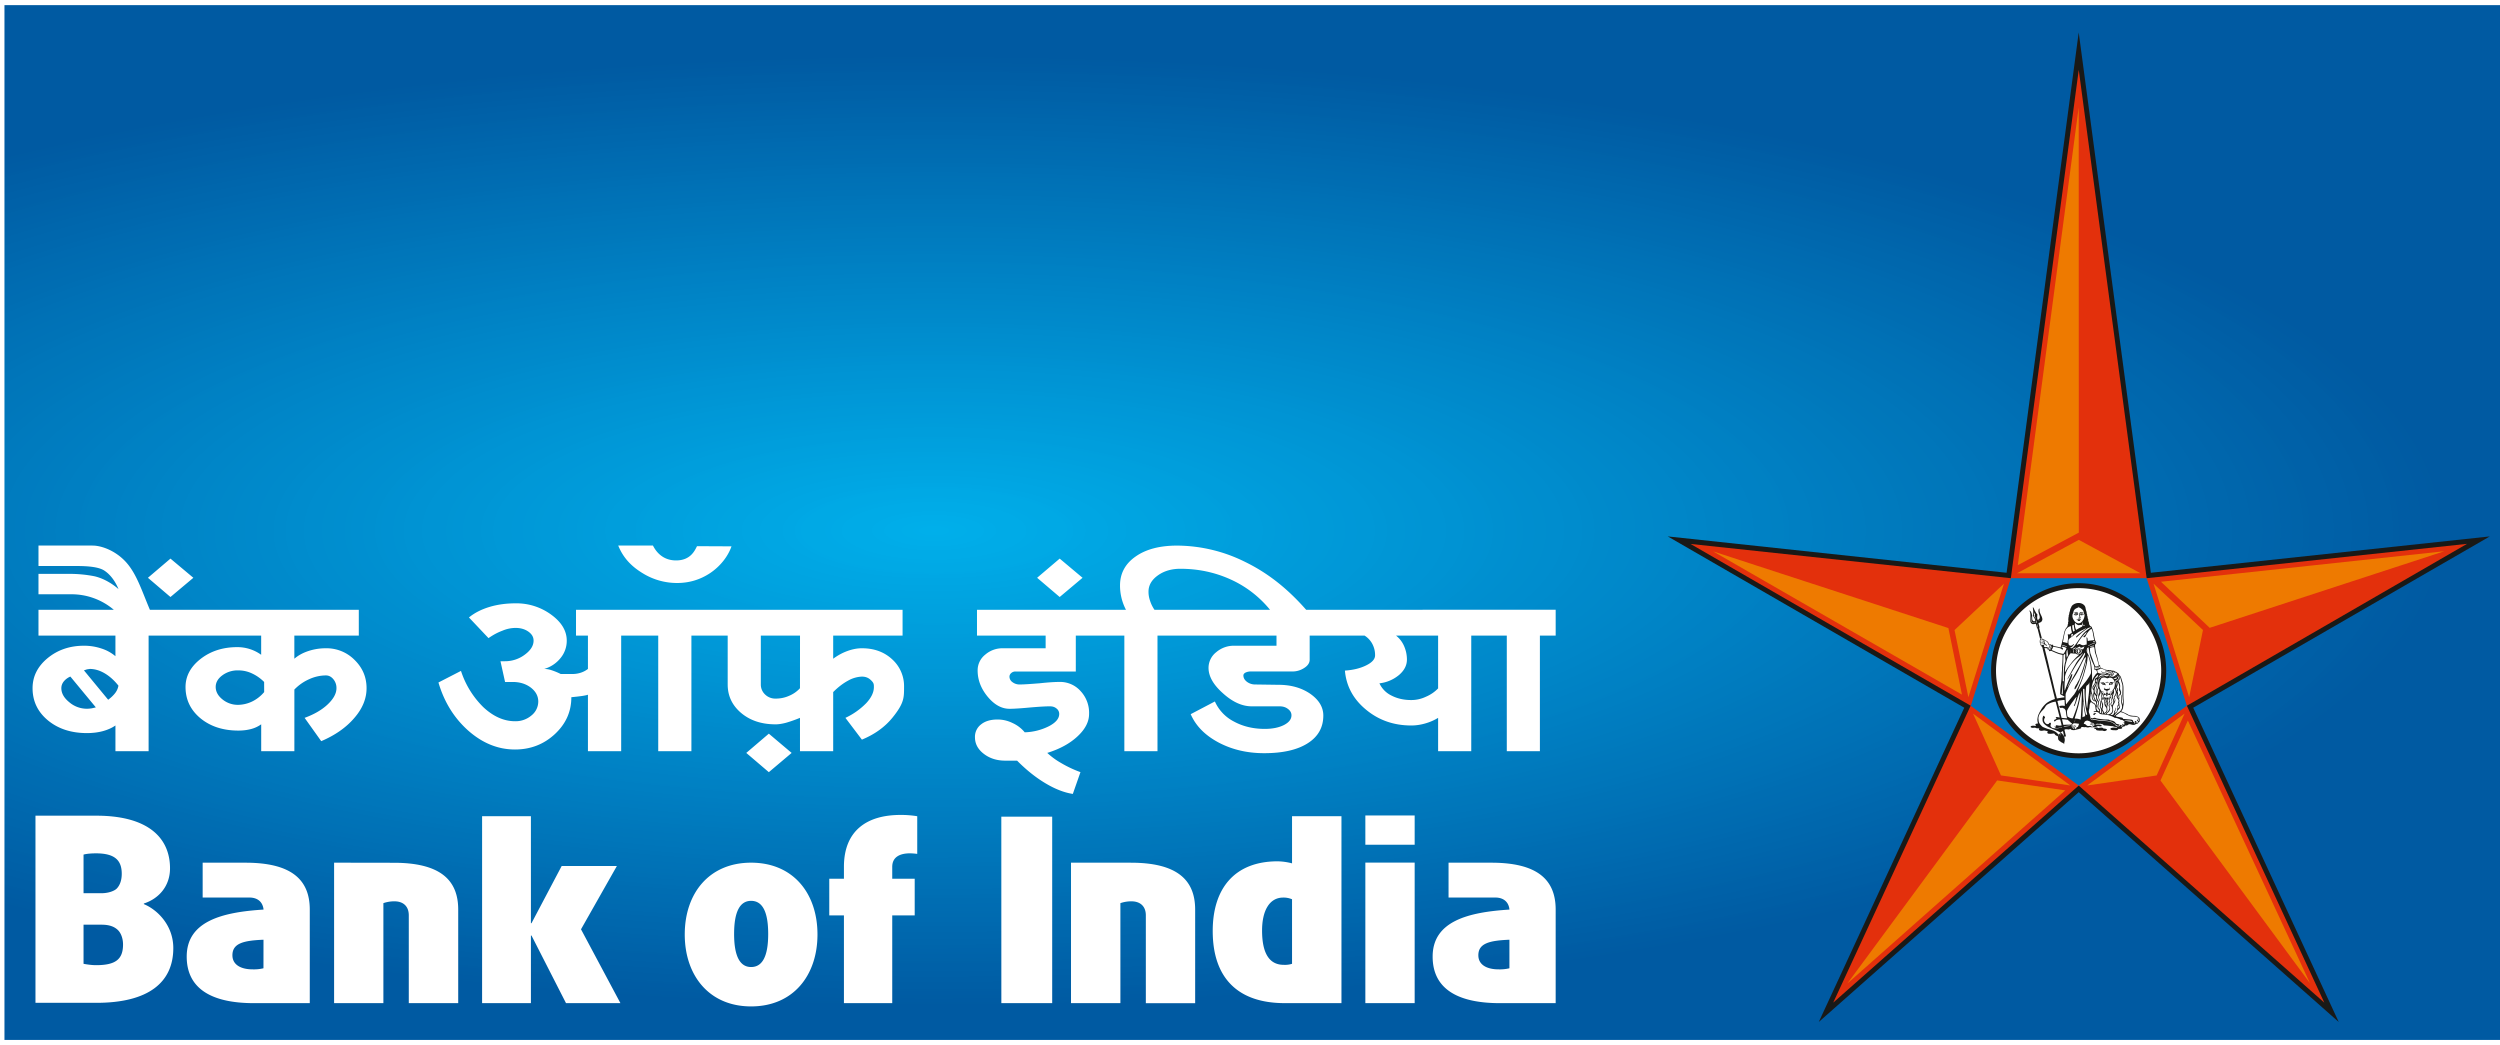 <svg xmlns="http://www.w3.org/2000/svg" xmlns:xlink="http://www.w3.org/1999/xlink" width="489.2" height="204.416" viewBox="0 0 74.005 30.884"><clipPath id="a"><path d="M0 0h595.969v785.46H0zm0 0"/></clipPath><radialGradient id="b" cx="0" cy="0" r="361.615" gradientTransform="scale(1 -1)rotate(-84.616 -108.184 -321.367)" gradientUnits="userSpaceOnUse"><stop offset="0" stop-color="#00afeb"/><stop offset=".004" stop-color="#00afea"/><stop offset=".008" stop-color="#00afea"/><stop offset=".012" stop-color="#00aeea"/><stop offset=".016" stop-color="#00aee9"/><stop offset=".02" stop-color="#00aee9"/><stop offset=".023" stop-color="#00ade9"/><stop offset=".027" stop-color="#00ade9"/><stop offset=".031" stop-color="#00ade9"/><stop offset=".035" stop-color="#00ace8"/><stop offset=".039" stop-color="#00ace8"/><stop offset=".043" stop-color="#00abe7"/><stop offset=".047" stop-color="#00abe7"/><stop offset=".051" stop-color="#00abe7"/><stop offset=".055" stop-color="#00abe7"/><stop offset=".059" stop-color="#00abe7"/><stop offset=".063" stop-color="#00aae6"/><stop offset=".066" stop-color="#00aae6"/><stop offset=".07" stop-color="#00a9e6"/><stop offset=".074" stop-color="#00a9e5"/><stop offset=".078" stop-color="#00a9e5"/><stop offset=".082" stop-color="#00a9e5"/><stop offset=".086" stop-color="#00a9e5"/><stop offset=".09" stop-color="#00a8e5"/><stop offset=".094" stop-color="#00a7e4"/><stop offset=".098" stop-color="#00a7e4"/><stop offset=".102" stop-color="#00a6e3"/><stop offset=".105" stop-color="#00a6e3"/><stop offset=".109" stop-color="#00a6e3"/><stop offset=".113" stop-color="#00a6e3"/><stop offset=".117" stop-color="#00a5e2"/><stop offset=".121" stop-color="#00a5e2"/><stop offset=".125" stop-color="#00a5e2"/><stop offset=".129" stop-color="#00a4e1"/><stop offset=".133" stop-color="#00a4e1"/><stop offset=".137" stop-color="#00a4e1"/><stop offset=".141" stop-color="#00a4e0"/><stop offset=".145" stop-color="#00a3e0"/><stop offset=".148" stop-color="#00a3e0"/><stop offset=".152" stop-color="#00a3e0"/><stop offset=".156" stop-color="#00a2e0"/><stop offset=".16" stop-color="#00a2df"/><stop offset=".164" stop-color="#00a2df"/><stop offset=".168" stop-color="#00a1de"/><stop offset=".172" stop-color="#00a1de"/><stop offset=".176" stop-color="#00a0de"/><stop offset=".18" stop-color="#00a0de"/><stop offset=".184" stop-color="#00a0de"/><stop offset=".188" stop-color="#00a0dd"/><stop offset=".191" stop-color="#00a0dd"/><stop offset=".195" stop-color="#009fdd"/><stop offset=".199" stop-color="#009edc"/><stop offset=".203" stop-color="#009edc"/><stop offset=".207" stop-color="#009edc"/><stop offset=".211" stop-color="#009edc"/><stop offset=".215" stop-color="#009edc"/><stop offset=".219" stop-color="#009ddb"/><stop offset=".223" stop-color="#009ddb"/><stop offset=".227" stop-color="#009cdb"/><stop offset=".23" stop-color="#009cdb"/><stop offset=".234" stop-color="#009cda"/><stop offset=".238" stop-color="#009bda"/><stop offset=".242" stop-color="#009bda"/><stop offset=".246" stop-color="#009bd9"/><stop offset=".25" stop-color="#009ad9"/><stop offset=".254" stop-color="#009ad9"/><stop offset=".258" stop-color="#009ad9"/><stop offset=".262" stop-color="#009ad8"/><stop offset=".266" stop-color="#0099d8"/><stop offset=".27" stop-color="#0099d8"/><stop offset=".273" stop-color="#0098d8"/><stop offset=".277" stop-color="#0098d8"/><stop offset=".281" stop-color="#0098d7"/><stop offset=".285" stop-color="#0098d7"/><stop offset=".289" stop-color="#0098d7"/><stop offset=".293" stop-color="#0097d6"/><stop offset=".297" stop-color="#0097d6"/><stop offset=".301" stop-color="#0096d5"/><stop offset=".305" stop-color="#0096d5"/><stop offset=".309" stop-color="#0096d5"/><stop offset=".313" stop-color="#0095d5"/><stop offset=".316" stop-color="#0095d5"/><stop offset=".32" stop-color="#0095d4"/><stop offset=".324" stop-color="#0094d4"/><stop offset=".328" stop-color="#0094d4"/><stop offset=".332" stop-color="#0094d4"/><stop offset=".336" stop-color="#0094d4"/><stop offset=".34" stop-color="#0093d3"/><stop offset=".344" stop-color="#0093d3"/><stop offset=".348" stop-color="#0093d3"/><stop offset=".352" stop-color="#0092d2"/><stop offset=".355" stop-color="#0092d2"/><stop offset=".359" stop-color="#0091d2"/><stop offset=".363" stop-color="#0091d2"/><stop offset=".367" stop-color="#0091d1"/><stop offset=".371" stop-color="#0090d0"/><stop offset=".375" stop-color="#0090d0"/><stop offset=".379" stop-color="#008fd0"/><stop offset=".383" stop-color="#008fd0"/><stop offset=".387" stop-color="#008fcf"/><stop offset=".391" stop-color="#008ecf"/><stop offset=".395" stop-color="#008ecf"/><stop offset=".398" stop-color="#008ece"/><stop offset=".402" stop-color="#008ece"/><stop offset=".406" stop-color="#008dce"/><stop offset=".41" stop-color="#008dce"/><stop offset=".414" stop-color="#008dce"/><stop offset=".418" stop-color="#008ccd"/><stop offset=".422" stop-color="#008ccd"/><stop offset=".426" stop-color="#008ccd"/><stop offset=".43" stop-color="#008bcc"/><stop offset=".434" stop-color="#008bcc"/><stop offset=".438" stop-color="#008acb"/><stop offset=".441" stop-color="#008acb"/><stop offset=".445" stop-color="#008acb"/><stop offset=".449" stop-color="#0089cb"/><stop offset=".453" stop-color="#0089cb"/><stop offset=".457" stop-color="#0089ca"/><stop offset=".461" stop-color="#0089ca"/><stop offset=".465" stop-color="#0088ca"/><stop offset=".469" stop-color="#0088c9"/><stop offset=".473" stop-color="#0088c9"/><stop offset=".477" stop-color="#0087c9"/><stop offset=".48" stop-color="#0087c9"/><stop offset=".484" stop-color="#0087c8"/><stop offset=".488" stop-color="#0086c8"/><stop offset=".492" stop-color="#0086c8"/><stop offset=".496" stop-color="#0086c8"/><stop offset=".5" stop-color="#0085c7"/><stop offset=".504" stop-color="#0085c7"/><stop offset=".508" stop-color="#0085c7"/><stop offset=".512" stop-color="#0084c6"/><stop offset=".516" stop-color="#0084c6"/><stop offset=".52" stop-color="#0084c6"/><stop offset=".523" stop-color="#0083c5"/><stop offset=".527" stop-color="#0083c5"/><stop offset=".531" stop-color="#0083c5"/><stop offset=".535" stop-color="#0082c5"/><stop offset=".539" stop-color="#0082c5"/><stop offset=".543" stop-color="#0081c4"/><stop offset=".547" stop-color="#0081c4"/><stop offset=".551" stop-color="#0081c4"/><stop offset=".555" stop-color="#0081c3"/><stop offset=".559" stop-color="#0081c3"/><stop offset=".563" stop-color="#0080c3"/><stop offset=".566" stop-color="#007fc2"/><stop offset=".57" stop-color="#007fc2"/><stop offset=".574" stop-color="#007fc2"/><stop offset=".578" stop-color="#007fc2"/><stop offset=".582" stop-color="#007ec1"/><stop offset=".586" stop-color="#007ec1"/><stop offset=".59" stop-color="#007dc1"/><stop offset=".594" stop-color="#007dc0"/><stop offset=".598" stop-color="#007dc0"/><stop offset=".602" stop-color="#007cc0"/><stop offset=".605" stop-color="#007cc0"/><stop offset=".609" stop-color="#007cbf"/><stop offset=".613" stop-color="#007cbf"/><stop offset=".617" stop-color="#007bbe"/><stop offset=".621" stop-color="#007bbe"/><stop offset=".625" stop-color="#007bbe"/><stop offset=".629" stop-color="#007abe"/><stop offset=".633" stop-color="#007abd"/><stop offset=".637" stop-color="#007abd"/><stop offset=".641" stop-color="#0079bc"/><stop offset=".645" stop-color="#0079bc"/><stop offset=".648" stop-color="#0078bc"/><stop offset=".652" stop-color="#0078bc"/><stop offset=".656" stop-color="#0078bb"/><stop offset=".66" stop-color="#07b"/><stop offset=".664" stop-color="#07b"/><stop offset=".668" stop-color="#0077ba"/><stop offset=".672" stop-color="#0077ba"/><stop offset=".676" stop-color="#0076ba"/><stop offset=".68" stop-color="#0076ba"/><stop offset=".684" stop-color="#0076ba"/><stop offset=".688" stop-color="#0075b9"/><stop offset=".691" stop-color="#0075b9"/><stop offset=".695" stop-color="#0075b9"/><stop offset=".699" stop-color="#0074b8"/><stop offset=".703" stop-color="#0074b8"/><stop offset=".707" stop-color="#0073b7"/><stop offset=".711" stop-color="#0073b7"/><stop offset=".715" stop-color="#0073b7"/><stop offset=".719" stop-color="#0072b7"/><stop offset=".723" stop-color="#0072b7"/><stop offset=".727" stop-color="#0072b6"/><stop offset=".73" stop-color="#0072b6"/><stop offset=".734" stop-color="#0071b6"/><stop offset=".738" stop-color="#0071b6"/><stop offset=".742" stop-color="#0071b5"/><stop offset=".746" stop-color="#0070b5"/><stop offset=".75" stop-color="#0070b5"/><stop offset=".754" stop-color="#006fb4"/><stop offset=".758" stop-color="#006fb4"/><stop offset=".762" stop-color="#006fb4"/><stop offset=".766" stop-color="#006eb3"/><stop offset=".77" stop-color="#006eb3"/><stop offset=".773" stop-color="#006db2"/><stop offset=".777" stop-color="#006db2"/><stop offset=".781" stop-color="#006db2"/><stop offset=".785" stop-color="#006cb2"/><stop offset=".789" stop-color="#006cb2"/><stop offset=".793" stop-color="#006cb1"/><stop offset=".797" stop-color="#006cb1"/><stop offset=".801" stop-color="#006bb1"/><stop offset=".805" stop-color="#006bb0"/><stop offset=".809" stop-color="#006bb0"/><stop offset=".813" stop-color="#006ab0"/><stop offset=".816" stop-color="#006ab0"/><stop offset=".82" stop-color="#006ab0"/><stop offset=".824" stop-color="#0069af"/><stop offset=".828" stop-color="#0069af"/><stop offset=".832" stop-color="#0068ae"/><stop offset=".836" stop-color="#0068ae"/><stop offset=".84" stop-color="#0068ae"/><stop offset=".844" stop-color="#0067ad"/><stop offset=".848" stop-color="#0067ad"/><stop offset=".852" stop-color="#0067ad"/><stop offset=".855" stop-color="#0067ad"/><stop offset=".859" stop-color="#0066ac"/><stop offset=".863" stop-color="#0066ac"/><stop offset=".867" stop-color="#0066ac"/><stop offset=".871" stop-color="#0065ab"/><stop offset=".875" stop-color="#0065ab"/><stop offset=".879" stop-color="#0064ab"/><stop offset=".883" stop-color="#0064ab"/><stop offset=".887" stop-color="#0064aa"/><stop offset=".891" stop-color="#0063aa"/><stop offset=".895" stop-color="#0063aa"/><stop offset=".898" stop-color="#0063a9"/><stop offset=".902" stop-color="#0063a9"/><stop offset=".906" stop-color="#0062a8"/><stop offset=".91" stop-color="#0061a8"/><stop offset=".914" stop-color="#0061a8"/><stop offset=".918" stop-color="#0061a8"/><stop offset=".922" stop-color="#0061a8"/><stop offset=".926" stop-color="#0060a7"/><stop offset=".93" stop-color="#0060a7"/><stop offset=".934" stop-color="#0060a7"/><stop offset=".938" stop-color="#005fa6"/><stop offset=".941" stop-color="#005fa6"/><stop offset=".945" stop-color="#005fa6"/><stop offset=".949" stop-color="#005ea5"/><stop offset=".953" stop-color="#005ea5"/><stop offset=".957" stop-color="#005ea5"/><stop offset=".961" stop-color="#005ea5"/><stop offset=".965" stop-color="#005da4"/><stop offset=".969" stop-color="#005ca4"/><stop offset=".973" stop-color="#005ca4"/><stop offset=".977" stop-color="#005ca3"/><stop offset=".98" stop-color="#005ca3"/><stop offset=".984" stop-color="#005ba3"/><stop offset=".988" stop-color="#005ba3"/><stop offset=".992" stop-color="#005ba2"/><stop offset=".996" stop-color="#005aa2"/><stop offset="1" stop-color="#005aa2"/></radialGradient><g transform="translate(343.417 202.97)"><use xlink:href="#a" width="100%" height="100%" x="964.084" y="293.861" fill="#fff" transform="translate(-270.88 20.214)scale(.353)"/><use xlink:href="#a" width="100%" height="100%" x="975.844" y="293.861" fill="#fff" transform="translate(-270.88 20.214)scale(.353)"/><g transform="translate(-80.803 -256.459)scale(.353)"><use xlink:href="#b" width="100%" height="100%" x="436.775" y="136.648" fill="#3a6bbd"/><use xlink:href="#b" width="100%" height="100%" x="436.777" y="136.648" fill="#3a6bbd"/><use xlink:href="#c" width="100%" height="100%" x="335.738" y="164.15" fill="#3a6bbd"/><use xlink:href="#d" width="100%" height="100%" x="91.496" y="298.953" fill="#3a6bbd"/><use xlink:href="#d" width="100%" height="100%" x="296.199" y="298.953" fill="#3a6bbd"/><use xlink:href="#d" width="100%" height="100%" x="299.199" y="298.953" fill="#3a6bbd"/><use xlink:href="#e" width="100%" height="100%" x="582.587" y="689.693" fill="#4582cc"/><use xlink:href="#f" width="100%" height="100%" x="212.645" y="508.15" fill="#f03a1c"/><use xlink:href="#g" width="100%" height="100%" x="213.894" y="508.15" fill="#f03a1c"/><use xlink:href="#e" width="100%" height="100%" x="592.406" y="671.535" fill="#f03a1c"/><use xlink:href="#e" width="100%" height="100%" x="593.906" y="671.535" fill="#f03a1c"/></g><g clip-path="url('#a')" transform="matrix(.124 0 0 .039 -343.285 -202.838)"><path fill="url('#b')" d="m-73.375 6.914 664.098-62.586 78.62 834.219-664.097 62.59zm0 0"/></g><path fill="#fff" d="m-331.76-177.45-1.767-.003v4.158h1.459v-2.96a1 1 0 0 1 .324-.054c.271 0 .428.153.428.415v2.599h1.463v-2.77c0-.897-.559-1.385-1.908-1.385zm6.604.095h-1.634l-.894 1.694h-.017v-3.167h-1.445v5.533h1.445v-2.002h.017l1.022 2.002h1.611l-1.167-2.186zm-14.003 1.129v-.018c.436-.14.775-.508.775-1.042 0-.895-.639-1.558-2.182-1.558h-1.801v5.54h1.8c1.544 0 2.28-.603 2.28-1.621 0-.67-.466-1.134-.872-1.301m-1.785-1.466c.091-.026.234-.037.37-.037.586 0 .761.232.761.607 0 .197-.06.347-.151.438-.069.068-.243.135-.445.135h-.535zm.37 3.273c-.136 0-.287-.024-.37-.04v-1.158h.535c.233 0 .376.06.475.152.098.09.159.255.159.434 0 .445-.228.612-.8.612zm35.404-3.014a1.8 1.8 0 0 0-.427-.06c-1.274 0-1.921.805-1.921 2.062 0 1.384.736 2.126 2.103 2.136h1.708v-5.533h-1.463zm0 2.974a.7.7 0 0 1-.247.03c-.415 0-.64-.324-.64-1.016 0-.588.219-.975.625-.975a.65.65 0 0 1 .262.05zm-4.772-2.994h-1.771v4.158h1.462v-2.96a1 1 0 0 1 .323-.054c.271 0 .43.153.43.415v2.6h1.46v-2.77c0-.898-.56-1.388-1.904-1.388zm6.942 4.158h1.46v-4.16H-303zm0-4.69h1.46v-.865H-303zm-18.183.532c-1.24 0-1.964.904-1.964 2.125 0 1.217.724 2.13 1.964 2.13 1.243 0 1.965-.913 1.965-2.13 0-1.22-.722-2.125-1.965-2.125m0 3.089c-.32 0-.503-.302-.503-.979 0-.678.182-.98.503-.98.325 0 .506.302.506.98s-.18.979-.506.979m2.748-2.966v.353h-.434v1.084h.434v2.598h1.43v-2.598h.665v-1.084h-.665v-.353c0-.292.228-.4.53-.4a2 2 0 0 1 .21.017v-1.115a3 3 0 0 0-.497-.038c-.995 0-1.673.467-1.673 1.536m4.66 4.035h1.505v-5.519h-1.506zm-22.379-4.158h-1.264v1.033h1.416c.226.012.36.139.386.347l-.001-.001v.01c-1.22.076-2.273.344-2.273 1.392 0 .895.655 1.378 1.993 1.378h1.65v-2.77c0-.897-.557-1.388-1.906-1.388zm.536 3.126a1.2 1.2 0 0 1-.324.032c-.346 0-.595-.138-.595-.417 0-.355.33-.436.92-.46zm36.347-3.126h-1.266v1.033h1.418c.223.012.36.139.384.347v-.001.01c-1.22.076-2.273.344-2.273 1.392 0 .895.653 1.378 1.994 1.378h1.648v-2.77c0-.897-.556-1.388-1.905-1.388zm.536 3.126a1.2 1.2 0 0 1-.323.032c-.35 0-.597-.138-.597-.417 0-.355.333-.436.92-.46zm-38.958-11.559-.678-.568-.667.568.667.569zm26.322 0-.677-.568-.668.568.668.569zm10.525 3.274q-.157.162-.368.25a1 1 0 0 1-.427.095c-.223 0-.416-.045-.588-.134a.75.75 0 0 1-.354-.361 1.1 1.1 0 0 0 .584-.25q.23-.2.23-.453a1 1 0 0 0-.083-.397.8.8 0 0 0-.24-.313h1.246zm-8.396-2.327a1 1 0 0 1-.13-.264.8.8 0 0 1-.047-.271q0-.284.276-.482.274-.197.668-.197.785 0 1.476.311a3.2 3.2 0 0 1 1.177.903zm4.49 0c-.55-.626-1.13-1.085-1.793-1.41a4.56 4.56 0 0 0-2.027-.49q-.769 0-1.228.323c-.309.214-.462.503-.462.857a1.54 1.54 0 0 0 .176.72h-4.41v.764h2.032v.375h-1.257a.78.78 0 0 0-.536.193.59.59 0 0 0-.22.462q-.001.417.295.777.297.359.647.36.197 0 .6-.038.401-.035.598-.035c.08 0 .142.02.197.066a.2.2 0 0 1 .078.158q0 .202-.294.359a1.7 1.7 0 0 1-.727.186 1 1 0 0 0-.363-.276 1 1 0 0 0-.441-.103c-.202 0-.367.047-.486.143a.46.46 0 0 0-.183.386q.001.286.26.486.26.202.635.203h.352q.413.416.84.67.428.256.81.315l.226-.645a3.4 3.4 0 0 1-.58-.274 2.2 2.2 0 0 1-.403-.295q.562-.175.899-.493c.229-.213.339-.434.339-.662a.94.94 0 0 0-.252-.676.81.81 0 0 0-.632-.27c-.133 0-.325.012-.584.04-.259.02-.453.035-.586.035a.34.34 0 0 1-.214-.069.2.2 0 0 1-.089-.165.14.14 0 0 1 .054-.105.18.18 0 0 1 .123-.045h1.787v-1.063h1.437v3.423h.981v-3.423h3.523v.3h-1.246a.8.8 0 0 0-.539.192.59.59 0 0 0-.227.462q0 .376.428.755.426.385.85.385h.823q.149-.001.251.078.104.078.103.188 0 .174-.226.289-.226.113-.567.113-.514-.001-.914-.22a1.23 1.23 0 0 1-.56-.592l-.716.376q.226.52.824.838.6.318 1.353.317.826 0 1.286-.293.462-.292.463-.82 0-.375-.389-.647-.388-.264-.937-.264l-.686-.01a.4.4 0 0 1-.25-.08q-.104-.08-.104-.187 0-.052.063-.085a.36.36 0 0 1 .162-.033h1.207a.63.63 0 0 0 .373-.107q.158-.102.157-.245v-.71h1.625a.65.65 0 0 1 .229.245.7.7 0 0 1 .082.34q0 .166-.26.295-.26.131-.633.156.06.69.623 1.155.565.47 1.341.47.205 0 .412-.06.207-.058.383-.166v.988h.981v-3.423h1.052v3.423h.98v-3.423h.467v-.765zm-14.984 2.322a.9.9 0 0 1-.314.221.96.96 0 0 1-.404.086.43.43 0 0 1-.313-.12.4.4 0 0 1-.128-.298v-1.447h1.16zm1.833-1.183q-.203 0-.425.08t-.425.23v-.685h2.054v-.764h-9.667v.764h.353v.987a.7.7 0 0 1-.213.112.8.8 0 0 1-.238.038h-.354a2 2 0 0 0-.274-.113.7.7 0 0 0-.215-.037.96.96 0 0 0 .485-.324.8.8 0 0 0 .182-.514q0-.434-.462-.77a1.74 1.74 0 0 0-1.05-.334q-.424 0-.78.108-.36.11-.603.31l.579.612q.205-.144.412-.22a1 1 0 0 1 .392-.082q.218 0 .374.108.157.11.156.268 0 .227-.266.42a.97.97 0 0 1-.578.19h-.136l.136.614h.228q.312 0 .533.165.22.17.222.412a.53.53 0 0 1-.203.415.72.72 0 0 1-.484.17q-.492 0-.937-.414a2.64 2.64 0 0 1-.664-1.076l-.667.343q.255.87.888 1.43.632.555 1.38.554.686-.001 1.176-.454c.33-.306.49-.669.49-1.094a8 8 0 0 0 .3-.034c.08-.012.148-.024.191-.04v1.673h.984v-3.423h1.097v3.423h.982v-3.423h1.074v1.447q0 .51.404.848.4.333 1.018.332.129 0 .31-.048a4 4 0 0 0 .408-.144v.988h.983v-1.751q.213-.215.44-.338a.9.9 0 0 1 .41-.12q.15 0 .252.091c.102.091.103.133.103.217q.001.233-.227.478a2.1 2.1 0 0 1-.616.435l.488.645q.571-.236.91-.657c.339-.421.338-.582.338-.901a1.07 1.07 0 0 0-.352-.82q-.354-.327-.896-.327m-6.476-2.213a1.93 1.93 0 0 0 1.006.281q.537 0 .98-.295c.292-.197.522-.482.63-.79l-1.021-.005c-.065.128-.19.422-.62.422-.429 0-.616-.305-.684-.44h-1.028c.16.396.426.64.737.827m-11.218 3.51q-.15.177-.354.278a1 1 0 0 1-.412.1.72.72 0 0 1-.467-.16q-.2-.16-.202-.368 0-.201.197-.346a.76.76 0 0 1 .472-.146c.136 0 .271.027.405.09q.202.094.36.253zm-4.413.032q-.08.103-.205.195l-.717-.87.091-.03.084-.012q.218.001.436.128.223.131.41.367a.5.5 0 0 1-.099.222m-.701.45a.8.8 0 0 1-.653-.18q-.236-.19-.237-.416 0-.111.073-.202a.5.5 0 0 1 .194-.143l.754.912q-.07.017-.131.03zm6.937-1.779q-.263 0-.508.08-.248.08-.422.23v-.685h1.908v-.764h-6.184c-.241-.568-.389-1.053-.699-1.402-.31-.347-.732-.499-.999-.499h-1.6v.605h1.07c.249 0 .658.003.865.127.205.127.351.353.434.558 0 0-.296-.282-.706-.38a3.8 3.8 0 0 0-.77-.072h-.893v.604h.983a1.93 1.93 0 0 1 1.247.459h-2.23v.764H-340v.61a1.2 1.2 0 0 0-.422-.23 1.6 1.6 0 0 0-.509-.08q-.629 0-1.076.367-.446.369-.446.89 0 .576.456.954.457.375 1.152.375.258 0 .473-.058.216-.059.372-.167v.762h.982v-3.423h3.332v.568a1.2 1.2 0 0 0-.715-.226q-.629.001-1.076.347-.447.348-.448.833c0 .375.15.683.442.926q.443.363 1.12.364.206 0 .378-.046a.9.9 0 0 0 .3-.14v.797h.982v-1.826q.195-.2.442-.308a1.2 1.2 0 0 1 .488-.11q.13-.001.222.11a.4.4 0 0 1 .094.268q0 .232-.257.477-.255.243-.686.401l.492.69q.618-.263.98-.687c.244-.28.362-.575.362-.88q.001-.487-.353-.836a1.17 1.17 0 0 0-.854-.347zm12.448 3.098.668.57.675-.57-.675-.57zm0 0"/><path fill="#191917" d="m-281.883-179.54-7.695 6.803 4.307-9.303-8.777-5.071 10.03 1.076 2.135-15.996 2.136 15.996 10.033-1.076-8.779 5.071 4.307 9.303zm0 0"/><path fill="#e3300c" d="m-281.883-179.736-7.267 6.426 4.068-8.79-8.292-4.788 9.482 1.014 2.01-15.048 2.01 15.048 9.484-1.017-8.293 4.792 4.068 8.789zm0 0"/><path fill="#0073bd" fill-rule="evenodd" d="M-279.872-185.874h-4.02l-1.185 3.779 3.194 2.36 3.202-2.364zm0 0"/><path fill="#191917" fill-rule="evenodd" d="M-281.885-180.542a2.595 2.595 0 0 1-2.592-2.592 2.594 2.594 0 0 1 2.592-2.592 2.594 2.594 0 0 1 2.592 2.592 2.595 2.595 0 0 1-2.592 2.592"/><path fill="#fff" fill-rule="evenodd" d="M-281.885-180.69a2.45 2.45 0 0 1-2.446-2.444 2.45 2.45 0 0 1 2.446-2.446 2.45 2.45 0 0 1 2.444 2.446 2.45 2.45 0 0 1-2.444 2.444"/><path fill="#191917" d="M-281.975-184.814q-.006.004-.006.01 0 .011.01.016c-.025 0-.036-.012-.036-.012s.008-.01.032-.014m.023 0 .022.008s-.007.014-.026.016q.008-.005.01-.015 0-.006-.006-.01zm-.053.032a.1.1 0 0 0 .04.008c.047 0 .06-.032.066-.035 0-.033-.02-.062-.053-.066-.012-.003-.031.003-.04.008a.06.06 0 0 0-.027.029c.015-.004.033-.023.072-.017.018.004.04.03.027.034-.01-.007-.014-.011-.022-.013-.032-.012-.062.011-.078.025q-.006-.002-.01-.003c.005.014.01.02.024.029zm.198-.032a.01.01 0 0 0-.004.01q0 .011.01.016a.1.1 0 0 1-.036-.012s.01-.01.03-.014m.026 0h.003c.005.003.013.003.014.006q.004.004.005.003s-.007.014-.026.018q.007-.005.008-.017a.01.01 0 0 0-.004-.01m-.124.128c.004.004.008 0 .014 0 .018 0 .036.011.051.004.028-.012-.004-.05-.004-.076q-.001-.016.007-.031s.053.029.086-.004c.003-.006.01-.006.016-.011l.004-.004.003-.01c-.005 0-.007.01-.014.004-.02-.014-.034-.02-.058-.017a.1.1 0 0 0-.04.013c-.008-.042.075-.049.096-.021a.1.1 0 0 0-.016-.025c-.024-.022-.08-.006-.095.014-.01.014-.012.076-.01.099 0 .012.01.018.01.03 0 .01-.007.02-.016.021-.012.003-.04-.012-.033.014zm1.141 3.123c-.028-.013-.033-.042-.052-.057-.003 0-.012-.01-.02-.012l-.017-.011c-.024-.011-.051-.015-.076-.022q-.014-.003-.028-.004-.015-.007-.031-.017c-.037-.007-.082-.004-.122-.007-.062-.003-.118-.012-.176-.019-.026-.004-.056-.007-.081-.017q-.013-.006-.025-.01a.1.1 0 0 0-.058.004c-.008.003-.016.01-.022.01-.011 0-.02-.017-.036-.013-.008.008-.014.02-.007.03a.1.1 0 0 0 .022.018c.02.008.03-.003.043-.006.047-.013.1.01.14.016.105.017.244.01.338.04q.028.005.051.013c.044.016.075.042.109.063.02.026.04.046.079.055.018.006.047.006.047-.019 0-.029-.053-.023-.078-.036zm.65-.133c.008.007.023.025.022.038-.001.004-.007.01-.014.01-.018 0-.015-.043-.044-.04q-.005-.002-.011.008c-.008.024.044.033.029.071-.005.016-.024.018-.046.018 0-.007.008-.01.008-.019 0-.025-.034-.048-.055-.028.001.02.023.03.015.051-.01.013-.041.013-.05 0 .002 0 .013.003.018 0q.007-.002.008-.01c.003-.01-.008-.013-.019-.019q-.012-.01-.022-.02c.004-.042-.036-.05-.078-.054l-.22-.02c.004-.033-.027-.037-.055-.042-.038-.008-.073-.01-.113-.02-.016-.003-.042-.01-.044-.023 0-.015.02-.025.032-.033q.056-.04.106-.083a.5.5 0 0 1 .186.079q.024.01.046.02.025.015.048.022c.077.023.184.001.24.04.02.011.038.03.038.057-.014 0-.014-.033-.029-.035-.008 0-.015.008-.015.014 0 .008.011.013.02.018zm-.202.076c-.015-.007-.033-.007-.05-.008q-.042-.006-.086-.014c-.029-.006-.058-.007-.083-.013.018-.01.048-.007.076-.007.051-.003.135 0 .154.029l.003.019q-.005-.001-.013-.006zm-.24.006c.008.024.03.03.025.065a.1.1 0 0 1-.027.029.04.04 0 0 0-.01-.039c-.006 0-.003.011-.007.011-.011-.003-.007-.016-.024-.015-.003.015.011.022.013.036.004.034-.021.052-.053.05.003-.016.025-.01.03-.023.002-.016-.013-.027-.023-.034-.008 0 0 .008-.01.011-.01-.004-.018-.023-.036-.016.008.01.018.027.007.04a.1.1 0 0 1-.048.012c-.027-.001-.055-.007-.069-.024-.008-.01-.012-.024-.02-.033-.01-.01-.028-.01-.039-.02-.007-.004-.01-.014-.015-.02q-.016-.01-.043-.02a.5.5 0 0 0-.146-.038c-.085-.008-.178-.006-.26-.02q-.046-.01-.087-.017c-.03-.003-.06.007-.087.004-.025-.004-.039-.022-.046-.044a.5.5 0 0 0-.045-.165.14.14 0 0 1-.005-.079c.001-.02.01-.042.014-.067q.003-.04.007-.077a.2.2 0 0 1 .04-.105c.01.003.02.02.026.026.02.014.047.02.066.037a.1.1 0 0 1 .02.025c.026.043.016.11.035.163.003.007.01.012.008.02-.027.004-.062.003-.078.021.012.02.044.004.07.004s.058.008.076.02c.014.01.027.032.045.04.028.01.072.012.108.016a1 1 0 0 1 .114.014.8.8 0 0 1 .153.052l.024.011q.01.008.019.014c.016.01.039.01.06.012q.03.007.056.017c.015.008.038.012.058.024.007.003.012.011.02.014.014.003.028 0 .039.003a.1.1 0 0 1 .037.02c.024.013.043.031.043.066-.01-.007-.013-.036-.035-.021m-.857.087c-.026-.015-.053-.037-.088-.045q-.016-.006-.033-.003c-.003.013.017.01.029.012a.2.2 0 0 1 .065.026c.008.007.025.015.02.026-.01.02-.046-.013-.046-.02-.01-.003-.014-.013-.025-.017-.008-.003-.018 0-.026-.003-.011 0-.018-.006-.027-.008-.004.03.043.017.057.03.004.002-.003.006-.003.011q.008.008.014.011s-.004-.006-.001-.01c.033-.008.034.03.008.038-.028.007-.046-.014-.065-.02-.032-.005-.06.005-.086-.002-.024-.006-.033-.02-.05-.036-.017-.018-.04-.02-.065-.028.012-.023.019-.052.04-.07.01-.01.062-.034.088-.02.014.007.036.01.045.016l.022.015c.008.007.014.02.022.022.018.006.05.01.07.018.007.001.017.003.017.011 0 .004 0 .01-.008.01-.005.001-.008-.007-.012-.01-.017-.01-.048-.01-.07-.018.004.004.012.006.015.008.033.007.059.022.084.036.007.003.02.012.01.02zm-.36-.233.015-.459.003-.003v.003q.007.011.006.025l.024.19c.01.072.03.14.033.214q-.026.01-.05.018c-.01.004-.017.014-.03.012zm.141-.077q-.017.007-.038.008a3 3 0 0 1-.064-.368 3 3 0 0 1-.019-.398c.008-.003.016-.008.029-.004.018.008.01.069.012.095.003.102.01.208.017.302.005.067.014.133.025.19.008.063.03.118.038.175m-.034-.404a2 2 0 0 1-.004-.339q0-.023.003-.044c.004-.026.005-.052.022-.07l.03-.022.028-.028c.004-.016.015-.036.016-.048 0-.004.001 0 .001 0 .01.231-.023.392-.045.602l-.017.173c-.022-.064-.025-.144-.034-.224m-.161-.387-.053.06c-.008.01-.016.023-.027.03.056-.162.13-.315.179-.486q.036-.126.071-.26a1.3 1.3 0 0 0 .038-.298s0-.003.003-.003v.001c.018.01.024.03.028.049.022.056.033.122.046.187q.011.066.015.138c0 .02.006.045.006.07s.004.054 0 .074c-.003.027-.024.056-.038.079q-.02.038-.044.07a1 1 0 0 1-.095.131c-.044.053-.084.108-.13.157zm.035.147c.003.126-.007.246-.01.37-.003.146-.015.288-.022.42-.027-.004-.053-.015-.084-.02-.031-.007-.066-.007-.096-.008.047-.16.103-.32.138-.494l.066-.315s0-.003.003-.003c.008-.003.005.04.005.05m-.227.873c.011-.026.022-.05.033-.08h.003c-.007.026-.02.056-.029.081-.004.001-.004-.003-.007 0zm.136.07c-.01.026-.008.054-.035.07-.005.003-.014.001-.017.004-.023.016-.022.08-.066.053-.01-.024.02-.03.03-.015 0-.014-.015-.016-.03-.016.003-.027.022-.037.039-.05v-.014c-.013-.011-.024.004-.022.017-.004.007-.02.018-.027.03-.008.013-.008.028-.023.013-.003-.037.029-.038.036-.065q-.001-.004-.004-.007c-.025-.003-.017.03-.035.033-.008.016-.01.036-.02.05-.004.003-.008-.001-.013-.003.003-.003-.003-.007 0-.011q.002-.004.008-.007c-.012-.023.007-.048.022-.06-.012-.024-.033.02-.037.031s0 .02-.008.02c-.01 0-.001-.036.003-.046.006-.014.016-.017.02-.026-.008 0-.02.008-.024.015-.004.004-.006.014-.011.014-.013 0-.001-.02 0-.022.012-.013.017-.018.035-.02.007-.007.01-.017.018-.022.017-.01.062-.006.086-.004l.045.007c.017.001.033.001.04.011 0 .01-.007.013-.01.02m-.165.112q.003.001.008.003c-.003-.011.012-.013.017-.006.008.026-.035.027-.025.003m-.125-.113a2 2 0 0 0-.164.008q-.022-.082-.04-.166c.059-.003.122.01.176.016q.01.011.017.026c.01.01.027.018.04.029l.023.026.015.01.029.022c-.01.01-.023.015-.03.025-.015.008-.043.003-.066.004m-.15.064-.004-.01.018-.008a1 1 0 0 1 .17-.017c.004 0 .015-.004.016.003-.063.015-.136.02-.2.033zm-.085.025a.5.5 0 0 1-.12.021l-.059-.001a.3.3 0 0 1-.08-.015l-.031-.022c-.014-.014-.025-.03-.018-.06l.003-.004v-.013q.008-.009.01-.022a.1.1 0 0 0-.016-.03.04.04 0 0 0-.04.019q-.004.003-.004.007s-.01.01-.012.01c-.003.003-.016.006-.022.006a.1.1 0 0 1-.039-.007c-.029-.013-.045-.039-.063-.064-.003-.02-.011-.029-.008-.052 0-.014.004-.033.01-.044.004-.008.023-.028.015-.046-.003-.007-.013-.008-.018-.014-.006-.006-.004-.012-.01-.019q-.016-.005-.024.007c-.01.017-.015.048-.02.063 0 .03-.001.067.006.094.003.02.016.028.019.046a.3.3 0 0 0 .044.048q.002 0 .004.003c.011.016.046.029.054.045l.045.022c.014.018.047.017.062.032a.2.2 0 0 1 .049.022c.062.021.114.051.173.072q.036.022.068.039.017.018.031.035c-.013-.004-.023-.022-.04-.013a.05.05 0 0 0 .026.03v.007c.005-.004.008.007.013.01-.01.003-.018-.017-.029-.02-.003-.006-.01-.016-.019-.016-.004.006.005.008.003.015l-.01-.012c-.01.01.006.02.01.027-.007-.003-.014-.013-.023-.017-.006.004 0 .01 0 .015-.006 0-.006-.01-.01-.008-.006.008 0 .016.004.023q.006.011.01.025c.006.033-.011.074.006.103-.02-.022-.007-.067-.01-.095a.2.2 0 0 0-.02-.053.38.38 0 0 0-.217-.133c-.018-.01-.05-.016-.073-.023-.055-.015-.11-.04-.166-.062-.027-.018-.045-.04-.067-.062a.4.4 0 0 1-.036-.051.2.2 0 0 1-.018-.048.2.2 0 0 1-.006-.046.3.3 0 0 1-.004-.06.3.3 0 0 1 .043-.129q.029-.044.06-.08a1 1 0 0 0 .072-.078c.024-.037.04-.073.073-.1.017-.015.036-.023.058-.035a.6.6 0 0 1 .203-.062c.037.136.071.277.107.413.005.02.011.041.01.06-.022-.006-.083-.024-.103-.012-.024.013.004.043.026.043q-.007.003-.014.004a.1.1 0 0 1-.032.017q-.006.004-.012.004c-.014.006-.02.015-.028.028-.008.017.005.035.028.024.012-.007.03-.026.041-.032a.25.25 0 0 1 .112-.02q.023.084.043.176a.3.3 0 0 1-.117 0c-.027-.008-.042-.01-.06.006.004.006.007.008.007.016 0 .025-.036.017-.04-.003-.007.03.03.054.058.057h.015a.7.7 0 0 0 .15-.028c.002.017-.02.014-.031.02zm-.034.192c.014.012.02.033.028.05-.013-.014-.018-.034-.028-.05m-.18-1.428c-.03-.124-.057-.25-.092-.373q-.01-.046-.022-.093a1 1 0 0 1-.023-.093c-.04-.19-.091-.375-.135-.561l-.001-.004c.027.01.066.007.09.015-.003.025.005.048.037.046q.006.016.012.033c.022.006.04-.004.052-.01.11.045.21.1.342.122.006.131-.01.27-.014.414 0 .048-.008.093-.01.142a3 3 0 0 1-.018.271q-.014.1-.022.194-.004.036-.004.073c0 .021-.008.05.001.067a.04.04 0 0 0 .016.013c.029.021.077.036.106.058v.025c-.077.008-.148.022-.222.033-.03-.124-.065-.247-.094-.372zm-.293-1.195c.003-.008.02-.01.02-.023 0-.011-.007-.016-.01-.028.012.003.017.017.027.028.005.006.025.025.033.025.011.003.032-.006.025-.02-.011-.005-.025-.002-.036-.01-.016-.011-.023-.032-.031-.051.005-.013-.001-.028-.011-.032q.003-.03-.013-.044v-.004h.003q.03.014.058.03a.13.13 0 0 1 .068.1c.013.009.03.014.04.027q-.007.05-.04.073-.024-.014-.043-.03c-.017.015-.07.007-.081-.006-.004-.004-.011-.025-.008-.035zm-.044-.02q-.014.006-.018.022c-.016-.004-.029-.036-.006-.047.02-.008.077.004.077.018.001.02-.038.006-.053.007m-.05-.055c.016-.018.053-.008.072 0 .01.003.028.008.02.022-.025.003-.06-.011-.082.01-.01-.004-.014-.02-.01-.032m-.006-.049c.005-.006.02-.006.029-.007.029-.003.04.01.06.021.01.008.028.011.027.02q-.001.01-.02.008c-.02-.003-.042-.018-.064-.013-.011.001-.02.008-.026.008-.014-.003-.013-.028-.006-.037m.103.003c-.012.003-.02-.01-.03-.015-.025-.01-.055 0-.077.004-.014-.067.12-.037.107.011m-.09-.102c.006 0 .012.008.016.014.01.01.028.02.037.033-.015-.007-.037 0-.048-.008-.01-.004-.022-.037-.005-.038zm.285.213c0-.006.008-.004.01-.003.01.023-.002.05-.012.073-.008.016-.024.045-.041.053-.011.006-.027.006-.027-.008 0-.006.016-.016.022-.023a.24.24 0 0 0 .048-.092m.037.018c.003-.003.01-.006.014 0-.01.004-.024.024-.01.033-.006.007-.015.01-.013.026-.008.004-.015.014-.012.022l-.012.015v.008c-.015.003-.015.02-.028.024-.004-.001-.004-.01-.006-.014.033-.026.05-.07.066-.115zm.02.086q0-.009.003-.018l.01-.017c.003-.008 0-.018.01-.024.064.013.133.024.192.043l.038.014c.011.006.02.019.03.024.01.001.016.006.023 0 .022-.021-.008-.053-.035-.053q0-.016.006-.028c.004-.003.02 0 .03 0a.3.3 0 0 1 .107.04c-.008.049-.036.076-.05.119-.017.016-.02.047-.047.052-.015.001-.048-.007-.062-.01l-.06-.013c-.018-.006-.035-.016-.053-.02-.055-.02-.111-.048-.164-.069.001-.018.015-.026.022-.04m.289-.104a.3.3 0 0 1 .143.044q0 .005-.004.01a.7.7 0 0 0-.143-.043q-.001-.01.004-.011m.03-.137q.014-.088.034-.182c.013-.053.022-.1.045-.142.007-.013.015-.02.026-.031q.004-.007.008-.014.021-.014.044-.035c.003 0 .007-.003.007 0 .015-.012.04-.015.058-.024h.004a1 1 0 0 0 .015.128c.006.023.014.043.016.065l-.093.067c-.008-.01-.004-.025-.017-.03-.006.01-.014.018-.014.03 0 .008.01.025.008.033 0 .011.003.064 0 .084 0 .011-.01.065-.012.091q-.003.02-.001.036a1 1 0 0 0-.138-.032c.004-.015.004-.033.01-.044m.26-.204c.01.014.042.014.03.039a.14.14 0 0 1-.05.044h-.014c0-.015.01-.02.015-.03.008-.011.005-.03 0-.039.003-.008.014-.01.02-.014zm.05-.262v.003q.009.068.02.129c.003.013.01.026.01.04a.14.14 0 0 1-.044.028.5.5 0 0 1-.029-.183zm-.01-.37q.005-.03.014-.051l.015-.024c.03-.035.076-.052.12-.07q-.001-.015.004-.03c.004.01.003.022.006.03.038.007.06.026.087.048.027.02.05.048.059.087.004.02.003.033.008.05.007.013.02.026.018.048a.3.3 0 0 1-.097.207.13.13 0 0 1-.096.031.2.2 0 0 1-.086-.045.3.3 0 0 1-.05-.07.2.2 0 0 1-.03-.122c0-.036.021-.055.028-.09zm.293.405c.004-.018.005-.025.011-.039q.019.006.038.017c-.013.012-.035.014-.049.022m-.03-.081c0-.007.004-.017.004-.03 0-.01-.003-.017.001-.024 0 .03.014.056.013.084s-.016.05-.025.07a2 2 0 0 0-.174.097.4.4 0 0 1-.036-.12q-.006-.028-.004-.053c0-.012.008-.022.008-.037a.2.2 0 0 1 .03.03c.021.016.048.04.086.04q.018-.002.037-.008c.015 0 .03.007.044-.003.008-.004.018-.02.018-.033q-.001-.008-.003-.014zm.119.143c-.018.025-.047.043-.073.063-.053.04-.106.077-.159.122l-.034.033c-.018.018-.042.03-.033.06.019 0 .031-.019.044-.03l.125-.116.01-.008v.003q.038-.031.08-.063a.3.3 0 0 1 .047-.035q.004-.001.008-.006h-.003l.044-.026.028-.008c.016-.004.042-.023.056-.004-.015.014-.036.02-.052.03-.027.02-.049.034-.073.053q-.011.012-.024.02a.8.8 0 0 0-.132.147q-.044.056-.083.114c-.052.079-.103.159-.17.225-.017.016-.07.041-.078-.003q.018 0 .032-.006c.022-.011.038-.033.054-.053.01-.012.024-.027.017-.041-.017-.001-.026.02-.035.03-.018.008-.028.02-.053.02q-.073 0-.071-.083c0-.014-.003-.073.003-.088a.14.14 0 0 1 .045-.054l.097-.072q.014-.012.03-.026c.02-.015.045-.029.066-.044q.08-.051.167-.095v.003q.037-.02.075-.039h-.004zm-.007.686v-.022l-.001-.022v-.012c0-.003.002 0 .002-.003h.004c0 .013.004.03.004.045q.001.014-.004.026c-.004-.001-.006-.008-.006-.012zm-.287 1.166c-.012.028-.029.051-.043.076a.3.3 0 0 1-.05.067l-.105.128q-.046.056-.09.116c-.004.004-.007.014-.015.014q-.007-.03-.008-.063c-.007-.065-.008-.141-.007-.208 0-.05.018-.08.036-.118l.015-.035c.025-.058.05-.12.08-.17.022-.045.05-.084.076-.125.052-.08.106-.16.151-.248.036-.066.065-.133.1-.2.02-.044.045-.09.065-.132a.3.3 0 0 1 .065-.09q.001-.004.007-.003c.011 0 .003.036.003.044-.003.011-.01.036-.01.043-.037.143-.08.277-.128.41-.007.027-.02.054-.028.079s-.016.056-.027.08l-.019.03-.018.033c-.012.022-.026.044-.033.066a.2.2 0 0 0-.026.037c-.015.025-.032.05-.04.083-.004.014-.011.039 0 .044.016.006.031-.023.04-.033q.014-.026.026-.047c.05-.095.092-.21.132-.313q.061-.162.107-.336.012-.043.024-.088c.003-.008 0-.022.01-.026q-.002.052-.01.105l-.072.283a2 2 0 0 1-.13.34c-.012.027-.021.055-.038.08q-.019.038-.04.077m-.27.582c.006-.018.018-.036.028-.054a2 2 0 0 1 .134-.201q.019-.024.034-.047.025-.038.055-.072c.005-.007.01-.018.018-.023.008.01-.001.026-.003.035-.014.062-.025.119-.048.175-.001.004-.032.054-.014.064.01.003.025-.03.027-.037.02-.047.036-.09.051-.142.016-.05.03-.098.05-.145q.01-.026.02-.047c.007-.007.017-.012.021-.02h.001c.001.024-.006.057-.01.091l-.028.137a4 4 0 0 1-.062.231l-.079.217-.014.034c-.008.018-.01.037-.026.041-.008.003-.025-.003-.037-.004a.3.3 0 0 1-.11-.05q-.007-.036-.011-.076c-.003-.04-.011-.076.003-.108zm-.079-.305q.005.087.008.176a.34.34 0 0 0-.148 0l-.016.01c0 .02.01.033.02.043a.1.1 0 0 1 .024.007c.017-.003.034-.01.056-.004.007.001.015.01.022.012q.016.005.026.01c.016.013.025.034.038.045.01.037.016.093.021.137a1 1 0 0 0 .025.108.1.1 0 0 0-.024-.004c-.024-.003-.052-.001-.075-.006q-.029-.004-.065-.004l-.124-.498a.2.2 0 0 1 .066-.018l.117-.016a.1.1 0 0 1 .029.003zm.279-1.4c-.017.007-.014-.014-.018-.033s-.014-.044.008-.043c.007.02.01.051.01.076m.003-.108c-.008.008-.025.018-.043.008.003-.013.018-.016.026-.022q.014-.012.028-.02c.023-.003.038-.014.053-.024l.006.001c-.016.022-.046.04-.07.057m.056.097a.08.08 0 0 1 .003-.064.09.09 0 0 1 .065-.035c.041-.004.081.01.095.035.014.04 0 .082-.032.098-.042.025-.115.003-.13-.034zm-.117.642c-.023.006-.029.032-.04.051-.018.04-.036.077-.052.123-.038.09-.075.191-.11.286-.004.008-.005.021-.014.028-.005-.011-.004-.028-.004-.041a3 3 0 0 1 .003-.22q.005-.04.008-.08l-.001-.061c0-.017.007-.033.01-.051l.013-.047a.1.1 0 0 1 .01-.024.7.7 0 0 1 .097-.183q.052-.075.108-.136a1 1 0 0 1 .162-.148.6.6 0 0 0 .097-.083c.01-.01.017-.024.03-.031 0 .014-.008.027-.012.036q-.03.042-.063.085c-.041.055-.085.11-.123.174l-.053.095c-.056.092-.104.191-.159.286a.5.5 0 0 0-.045.102c.01 0 .013-.012.019-.022.076-.125.149-.256.226-.38a2 2 0 0 1 .135-.192 1 1 0 0 0 .098-.144q.015-.027.031-.05c.011-.01.02.02.017.039-.001.008-.01.022-.014.033-.016.033-.026.067-.043.099q-.034.064-.063.124c-.041.088-.09.165-.134.244l-.067.12q-.093.165-.185.333c-.005.008-.01.024-.02.024a3 3 0 0 1 .095-.215c.018-.04.033-.073.044-.122.004-.017.014-.04 0-.052zm.318-.796c.02-.01.035-.011.047-.018h.004v.004c0 .004-.006.007-.008.01-.013.021-.016.054-.035.064-.013.008-.028.003-.046.006-.032-.032-.105-.033-.143-.01-.013.005-.025.018-.046.013.004-.015.02-.022.032-.03q.035-.022.074-.043c.014-.006.03-.014.044-.01.001.02.011.036.042.029l.019-.008q.009-.002.016-.007m-.354.172v-.087l.001.001c0 .026.005.06 0 .085zm-.128-.017q0-.015.003-.029.008-.029.022-.052c.007.012.005.033.007.052l.011.085q.003.033-.008.053l-.027.049c-.007-.05-.013-.105-.007-.158zm.025.182.02-.04a.4.4 0 0 1 .047-.078q.016-.022.033-.04a1 1 0 0 0 .116.012c.011.001.028 0 .037.003.011.003.024.017.038.02.016.005.037.002.056.005-.014.025-.039.042-.06.061a1 1 0 0 0-.057.058c-.037.041-.076.08-.11.127l-.101.133c-.025.035-.044.073-.067.11-.006.012-.011.027-.023.035-.003-.074.008-.147.018-.218.004-.03.017-.063.025-.095.01-.03.017-.065.028-.092zm-.124.743c-.001.06-.006.118-.007.18l-.003.07q0 .036-.005.067c-.008-.004-.014-.01-.03-.007q.021-.174.04-.349l.004.001c.005.011 0 .025 0 .037zm.023-.066q-.015-.002-.034-.007-.002-.203.007-.38.004-.046.003-.094.001-.046.004-.088.003-.104.007-.215c.018-.008.03-.022.045-.032h.001c.011.034.003.074.005.108.003.038.01.076.005.11 0 .013-.007.027-.01.038-.003.012-.004.026-.01.034q-.002.026-.01.055v.014c0 .003-.004.007-.004.008-.018.126-.008.288-.01.448zm.831-1.527.011.028q.018.066.026.139.008.034.014.069l.015.067a.1.1 0 0 0-.026.006c-.047.007-.111.007-.165.024v-.01l-.001-.01c-.003-.018-.003-.017-.003-.03s-.001-.032-.007-.03c-.001-.016-.022-.048-.025-.023v.022c.004.039.003.037.004.08a1 1 0 0 1-.001.105c-.008 0-.017.003-.025 0a.1.1 0 0 1-.034.013.2.2 0 0 1-.053.007.3.3 0 0 1-.05-.014c-.013-.007-.027-.018-.04-.02-.04-.014-.043.027-.089.019.015-.04.04-.072.062-.106a1 1 0 0 1 .098-.135l.044-.052.06-.063c.007-.006.013-.015.026-.017a.14.14 0 0 1-.05.086c-.008.008-.015.018-.022.022-.007.006-.02.008-.02.018v.006c-.002.019.023.023.038.015.016-.011.03-.041.043-.064a.5.5 0 0 1 .142-.176c.012-.01.024.014.028.023zm.084.362q-.017.003-.038.006l-.007-.031c.008-.004.02-.01.031-.007a.1.1 0 0 0 .014.033zm.008.018c.003.003.01.001.01.007 0 .008-.036.014-.042.017a.6.6 0 0 0-.141.06c-.012.008-.018.02-.032.014a.1.1 0 0 1 .017-.02l.025-.013q.048-.024.104-.047c.018-.006.042-.01.058-.018zm.014.343c.033.09.057.184.083.284.004.014.014.038.01.05-.003.015-.046.028-.064.029-.01 0-.027 0-.033-.003-.007-.004-.014-.028-.02-.04-.03-.066-.098-.267-.126-.34-.01-.028-.007-.05-.014-.078-.003-.016 0-.034 0-.088a.3.3 0 0 1 .122-.025l.012.057.004.037.004.04.006.03q.006.023.017.047zm.117.338h.004c.01.01-.006.026-.014.033a.2.2 0 0 1-.108.03c-.016 0-.042-.002-.032-.023.058.014.13.003.15-.04m.011.037c.011-.003.022.01.022.018 0 .014-.016.008-.031.013-.007 0-.011.01-.021.013l-.014.001c-.007 0-.012.006-.02.008-.004 0-.01-.003-.016 0-.008 0-.01.006-.018.01-.013-.007-.019.004-.029.007-.013.003-.033-.01-.022-.024.005-.01.034-.008.047-.01a.3.3 0 0 0 .049-.011c.024-.008.04-.024.053-.025m.028.047c.055.014.107.04.162.057q.054.013.094.035l.017.011.028.016c.005.003.012 0 .009.008-.01.006-.017-.006-.024-.008-.047-.025-.095-.054-.16-.062.007.01.02.01.03.01.058.016.108.052.155.08.007.003.02.007.02.018-.009.006-.02 0-.026-.006-.052-.035-.104-.077-.183-.09-.006.015.015.016.022.017.041.01.07.024.103.044l.03.021c.01.006.024.01.03.02-.017.013-.04 0-.058-.01-.015-.007-.026-.015-.043-.022a1 1 0 0 0-.1-.026q-.026-.004-.053-.008c-.015-.003-.029-.016-.045-.016-.014.017.01.016.027.022l.007.007c.021.006.051.004.076.008.017.003.047.013.047.021.001.018-.062.004-.08.004-.04-.003-.066.003-.103-.004-.028-.004-.057-.01-.072-.029a.1.1 0 0 1-.01-.022c0-.008.003-.02 0-.03s-.01-.013-.005-.02c.001-.008.005-.002.015-.007q.006-.001.011-.006h.018c.01 0 .011-.015.026-.01a.1.1 0 0 1 .035-.024zm.248.07c.008-.007.022.003.036.01.01.003.023.006.031.01a.3.3 0 0 1 .039.046q.01.024-.007.048-.026.017-.054.03c-.007.004-.014.004-.02.008-.01.006-.016.02-.027.02 0-.01.007-.017.01-.024q.01-.01.017-.02c.022-.005.067-.012.07-.034 0-.01-.01-.015-.016-.026-.004-.004-.005-.012-.008-.015-.008-.01-.025-.017-.038-.025l-.019-.012c-.005-.003-.015-.008-.015-.016zm.106.021c.023-.003.028.022.047.03.014.003.032-.002.047.002s.019.017.029.029c.003.004.013.011.01.016 0 .007-.012.007-.017.008-.017.008-.035.025-.05.038a.15.15 0 0 1-.06.029l-.042-.003c-.012 0-.026.008-.037 0 .008-.01.025-.01.037-.017.022-.01.065-.028.062-.068-.003-.02-.022-.04-.026-.062zm.153.108c.025-.001.037.013.048.029.033.05.04.13.064.194.003.014.01.027.013.041.013.044.01.097.01.148q-.002.08-.004.16c.003.086.021.168.02.26 0 .01.003.025-.004.034-.007 0-.007-.012-.008-.017-.007-.02-.017-.042-.02-.065a.3.3 0 0 1 .003-.053c0-.053-.003-.1-.022-.14-.004-.008-.016-.024-.018-.03 0-.008.007-.016.008-.024.013-.056-.03-.098-.028-.154 0-.022.004-.043.003-.064a.26.26 0 0 0-.054-.149c.01-.015.03-.027.037-.05a.14.14 0 0 0-.001-.074c-.003-.01-.01-.028-.02-.035-.023-.017-.059-.003-.075.008q-.005.006-.011.013c-.007.006-.017.007-.025.013.025-.02.048-.044.086-.046zm-.164 1.115a.17.17 0 0 0 .02-.097c0-.033-.012-.062-.006-.095.007-.032.027-.066.044-.097a.2.2 0 0 0 .027-.071.1.1 0 0 0-.003-.046c-.006-.018-.018-.031-.02-.047 0-.015.008-.029.015-.04s.018-.016.023-.026q.003-.007.007-.015.01-.02.017-.047.003-.002.004-.004 0 .001.003.003c.004.035-.015.079-.004.113 0 .006.006.012.008.018l.01.018c.01.02.027.03.033.055a.1.1 0 0 1 0 .043c-.003.008-.008.015-.011.03 0 .02.01.037.003.056-.003.016-.017.024-.02.043-.006.02 0 .044 0 .062q-.001.017-.009.039c-.005.033-.007.065-.029.081q-.01.007-.02.012c-.007.004-.011.013-.022.014-.007-.008-.003-.02 0-.027.013-.039.063-.09.024-.133 0 .024 0 .054-.01.073-.008.01-.021.02-.025.03a.03.03 0 0 0-.007.013c-.007.022-.001.048-.013.073-.012.029-.06.041-.098.026a.15.15 0 0 0 .06-.058zm-.194-.268c-.003.011-.016.02-.011.035-.021-.027-.004-.058-.004-.098-.003-.033-.039-.06-.021-.1q.014.01.018.032.005.009.008.014-.001.01.004.02.007.014.014.023c0 .014-.013.027-.013.044 0 .008.007.022.004.03zm-.1.149c.003-.025.014-.047.017-.072v-.053c-.005-.053-.051-.097-.037-.159.01-.003 0 .015.008.017.01 0 .01-.006.016-.007.017-.054-.034-.089-.016-.144.01.008.015.02.029.025.004.015.012.03.013.047 0 .012-.007.022-.007.034 0 .032.02.047.032.072.004.047-.005.097.013.138.008.023.023.037.037.055l.01.02c.017.046.008.098-.02.12-.011.007-.025.012-.033.021-.007.008-.008.021-.017.026-.006-.007 0-.028-.003-.04a.1.1 0 0 0-.01-.027c-.014-.02-.034-.04-.032-.073m-.016.06q.002-.003.005-.002a.13.13 0 0 1 .025.08q-.02 0-.037-.003c.003-.022.01-.051.007-.075m-.036-.104c-.01-.033.011-.077.008-.117a.2.2 0 0 0-.02-.072c-.014-.033-.036-.06-.04-.098-.004-.05.03-.078.04-.121.008-.017.008-.035.012-.055v-.003c.008-.001.007.007.007.018.003.015.007.023.01.036l.008.016c0 .014-.007.03-.008.044-.003.02.006.041.006.055q-.002.019-.004.036c-.005.025-.011.054-.007.081 0 .014.008.03.012.046.008.027.02.054.017.09-.001.03-.018.057-.018.088q-.012-.025-.022-.045zm-.111-.046a.2.2 0 0 0-.001-.044c0-.006-.007-.014-.004-.019 0-.007.005-.01.007-.018.013-.041-.024-.072-.042-.096a.21.21 0 0 1-.04-.17l.003-.004c.02.02.032.048.053.065-.003.038-.004.08.013.109q.012.02.025.038c.008.014.022.03.025.042.004.022-.01.04-.016.056-.017.044-.008.108.012.135.01.013.034.022.033.039 0 .016-.02.02-.028.034a.14.14 0 0 1-.044-.058.1.1 0 0 1-.013-.05c.003-.02.016-.038.017-.059m.037-.912a.05.05 0 0 0-.007.032.1.1 0 0 0-.025.043.08.08 0 0 0-.065.05c-.006.014-.004.03-.003.047q.003.012.004.025c0 .018-.008.05-.016.066-.008.02-.028.036-.04.055l-.014.021a.13.13 0 0 0 .008.087c.006.008.016.015.02.022v.025l.003.025c0 .024-.01.046-.012.067a.3.3 0 0 0 .038.17q.008.009.014.024a.13.13 0 0 1-.06-.05c-.014-.028-.013-.061-.014-.101-.003-.038-.018-.07-.027-.104q-.005-.029-.007-.056 0-.028.006-.058a1 1 0 0 1 .035-.161c.007-.038.026-.06.037-.094a.5.5 0 0 1 .105-.138c.01 0 .015-.006.025-.007.004.003-.003.006-.006.01zm.033.145q0-.007.003-.013a1 1 0 0 0-.028.093.02.02 0 0 1 0-.019c.003-.02.01-.053.025-.062zm-.13.231c.005-.016.018-.029.025-.044a.3.3 0 0 0 .02-.09v-.007q.002 0 .004.003c.023.08-.025.153-.024.226q.002.038.018.07c.005.016.017.03.007.056-.018-.014-.026-.032-.04-.054l-.014-.025a.27.27 0 0 1 .004-.135m.033-.238c.011-.006.018-.015.035-.012a.2.2 0 0 0-.02.092q-.006-.005-.016-.011c-.015-.018-.01-.054.001-.07zm-.07.196h.004c.018-.036.043-.065.052-.108q.005.003.008.004c0 .079-.062.113-.07.182-.012-.015-.01-.051.001-.062v.003c.007 0 0-.02.004-.008.004-.003-.003-.006 0-.011zm.132-.027q.002.033-.004.068c-.007.022-.023.037-.026.063v.013c0 .006-.005.01-.007.015-.003.02.003.04.003.066a.17.17 0 0 1-.012-.119c.007-.028.02-.053.022-.082.006-.053-.001-.115.008-.164.008-.03.026-.047.04-.07.008-.002.012-.014.023-.013.001-.003-.006 0-.004-.003.036-.025.086-.052.142-.036a.4.4 0 0 1-.06.006c-.05.02-.094.047-.118.097l-.003.006a.2.2 0 0 0-.012.059c-.006.034.008.063.008.095zm.491-.077a.3.3 0 0 1-.02.153c-.015.028-.032.051-.05.077.003.01.01.03 0 .04a.2.2 0 0 1-.056-.019c.003.029.032.032.053.043 0 .008-.008.018-.013.019-.007.001-.032-.018-.04-.02-.004-.004-.007-.01-.01-.01 0 .027.021.035.034.048-.004.008-.013.02-.021.02-.022.003-.033-.037-.04-.056-.014.006-.01.026-.015.04-.035-.013-.047-.048-.044-.087.008-.032.066-.025.075-.058a.1.1 0 0 0-.005-.03c-.004-.01-.006-.02-.013-.021-.007.011.01.026 0 .039-.007.004-.013 0-.02 0-.023-.003-.042.008-.064.006-.01-.001-.021-.006-.032-.006q-.012.001-.025-.004c-.003-.013.008-.025-.005-.03a.05.05 0 0 0-.008.04c.001.012.014.026.022.031.02.011.048.011.057.028a.05.05 0 0 1 0 .033c-.002.033-.03.055-.057.063.004-.01.007-.04-.005-.038-.008 0-.011.022-.018.031-.01.017-.035.03-.048.004.019-.014.038-.022.047-.047a.2.2 0 0 0-.042.013c-.015.007-.026.016-.026-.013a.08.08 0 0 0 .058-.038c-.017.006-.037.015-.06.01-.004-.004 0-.01 0-.013a.3.3 0 0 1-.068-.182.35.35 0 0 1 .048-.176q.01-.024.033-.034a.2.2 0 0 1 .076-.013c.029.003.048.017.072.022.03.008.05-.013.076-.016a.12.12 0 0 1 .088.025c.008.004.015.016.023.024a.2.2 0 0 1 .044.102zm-.02.465c.005.007.012.01.016.019.007.016.007.07-.008.076.004-.068-.06-.097-.044-.166a.3.3 0 0 1 .015-.045c.011-.033.028-.07.016-.113 0-.003-.005-.01-.005-.015 0-.007.02-.043.027-.05.01.004.01.02.01.026.009.025.024.054.025.084a.2.2 0 0 1-.023.082c-.015.022-.039.038-.036.074l.008.028zm.025-.525v-.006q0 .004.003.003c.028.013.04.05.042.086 0 .027-.011.055-.013.079a.1.1 0 0 0 .016.067c.007.008.023.016.023.032s-.014.028-.017.041c-.01-.012-.012-.03-.016-.045s-.01-.033-.011-.05.003-.027.004-.044a.4.4 0 0 0-.03-.164zm.153.347a.1.1 0 0 1-.012.048c-.012.02-.03.025-.037.046-.008.028.012.056.007.082-.008 0-.013-.01-.015-.018a.1.1 0 0 1-.013-.022c-.01-.038.017-.093.004-.136 0-.008-.01-.018-.01-.024 0-.02.019-.037.016-.063 0-.016-.01-.023-.018-.036-.008-.01-.017-.015-.017-.029 0-.022.016-.04.02-.062a.14.14 0 0 0-.016-.1h.004a.2.2 0 0 1 .062.136c0 .035-.01.07-.007.105.004.026.03.043.032.073m-.09-.465c-.005 0 .008-.007.008-.01.015-.014.038.002.041.016.017.047-.022.103-.058.109-.015.003-.04-.003-.041-.014.004-.006.008-.003.012-.004a.1.1 0 0 0 .068-.036c.01-.029-.003-.06-.03-.06zm-.01.004c0 .008-.006.014-.003.022 0 .006.007.01.007.014 0 .006-.024.018-.033.022-.025.008-.06.001-.07-.012a.2.2 0 0 0 .1-.046zm-.3-.071c0-.013.016-.008.02-.015.027.003-.007.026-.02.015m.028.019c.02-.004.025-.02.043-.02.012.019-.014.028-.021.04-.014.008-.026.019-.052.016-.017-.003-.032-.013-.049-.02-.038-.016-.088-.005-.12.008-.03.012-.05.033-.072.052q.025-.084.106-.097a.3.3 0 0 1 .06.004c.037.004.075.024.105.017m-.524-.843c.001-.008.014-.011.024-.013.029-.008.063-.019.096-.019a.02.02 0 0 1 .006.014v.003q-.03.009-.065.01c-.02.004-.04.012-.059.009v-.004zm-.081.071q-.003-.007-.008-.013c.017-.011.03-.034.048-.04h.003a.3.3 0 0 0 .008.056q.003.022.008.044l.014.084c.005.03.025.105.035.133.031.086.07.168.107.245-.003.01-.012.02-.01.034.001.01.01.011.014.018-.003.013-.01.018-.007.03.003.023.038.03.06.032q.008.015.016.037c.003.008.015.03.013.042 0 .008-.019.015-.024.022q-.023.019-.039.047a.6.6 0 0 0-.076.132q-.005.015-.015.029c.007-.323-.02-.631-.147-.832v-.024h.002v-.037c0-.012 0-.028-.003-.039zm.084 1.383c-.006-.003 0-.011.001-.017l.013-.058q-.002-.018.008-.032l.003.001c-.007.021-.007.049-.011.07-.004.013-.005.027-.014.035zm.033-.064.001-.003h.004c.024.058.007.132.039.18.018.034.054.045.095.059.018.013.006.033.008.052 0 .012.01.023.012.039a.2.2 0 0 1-.007.044c-.008-.007-.008-.022-.012-.032q-.01-.023-.026-.041c-.024-.027-.065-.032-.09-.06a.2.2 0 0 1-.047-.122c0-.042.022-.072.022-.116zm.246.434c-.004.006.003.018-.004.02-.01-.003-.013-.016-.016-.024a.14.14 0 0 1-.008-.085c.011-.036.025-.072.013-.112-.006-.016-.02-.033-.03-.052-.014-.027-.03-.049-.024-.091.004-.03.015-.062.017-.097 0-.037-.001-.071.01-.102a.2.2 0 0 1 .022-.048c.007-.003.01.014.012.022a.2.2 0 0 1 .008.097c-.006.02-.017.037-.023.056a.3.3 0 0 0-.007.105q.006.023.015.044c.012.03.037.058.041.09a.2.2 0 0 1-.001.048c-.001.031-.02.053-.01.09.004.016.018.032.026.049a.16.16 0 0 1 0 .135c-.017-.004-.024-.02-.034-.032.026-.03.013-.085-.007-.113m.301-.09c0-.005.004-.015.004-.021 0-.014-.01-.027-.007-.043.001-.015.013-.028.016-.044 0-.018-.01-.028-.01-.047-.003-.008.004-.025.004-.036-.001-.006-.008-.051-.017-.051-.011-.001-.016.026-.016.04a.1.1 0 0 0-.001.028c0 .013.01.022.015.035.007.025-.01.049-.01.068 0 .01.005.022.005.03.003.02-.01.037-.01.055.003.015.016.028.02.043.016.057-.022.098-.04.132-.01.011-.026.014-.04.03-.012.016-.015.049-.05.03.005-.013.022-.014.027-.027.018-.013.037-.027.044-.052.008-.033-.003-.079-.003-.121 0-.021.008-.035.014-.054a.3.3 0 0 0 .014-.055c.004-.039-.02-.073-.015-.104.004-.013.019-.024.02-.038q-.002-.018-.01-.026c-.015.004-.036 0-.05.004q-.004.011-.003.024c0 .008.01.014.012.023q.008.019.011.044c.003.013.011.027.011.042.001.043-.029.079-.026.127a.03.03 0 0 1-.011-.02.03.03 0 0 1-.003-.021c0-.014.01-.022.012-.035.001-.01-.003-.02 0-.033.002-.016.016-.029.016-.041s-.01-.02-.014-.028c0-.027-.015-.041-.014-.073 0-.003-.005-.006-.005-.01-.015-.009-.034-.002-.047-.012s-.01-.042-.02-.056c.01-.007.022-.006.035-.008.01-.004.022-.013.03-.014.012-.001.025.007.036.007q.015-.006.027-.008c.01 0 .024.011.035.012h.011c.018.002.027.012.036.02.032-.01.046-.039.06-.066-.004.04-.03.065-.024.109.004.037.032.06.04.092l.004.033c.005.057-.022.084-.04.126-.01-.008-.023-.025-.023-.042-.001-.023.023-.042.027-.066.006-.037-.012-.07-.02-.096q-.005-.024-.011-.039-.007-.008-.013-.016c-.006-.008-.004-.022-.015-.028-.01.004-.011.011-.012.02 0 .024.029.049.037.07q.004.013.01.033a.1.1 0 0 1 .01.05c-.005.021-.03.038-.033.061a.1.1 0 0 0 .01.046l.02.026a.2.2 0 0 1 .014.046.2.2 0 0 1 .01.046c.002.011-.002.039-.003.053a.1.1 0 0 1-.023.044.07.07 0 0 1-.034.03q-.018.009-.042.015-.011.003-.022.008c-.014.003-.024-.01-.04-.008.006-.042.042-.046.063-.073a.14.14 0 0 0 .034-.108c-.003-.027-.017-.05-.017-.08zm.37.082q-.003.011-.011.022a.2.2 0 0 1-.033.058c-.027.033-.07.054-.108.083q-.015.014-.032.03a.1.1 0 0 1-.034.029c-.005.003-.011.007-.02.003-.005-.011.009-.011.014-.013.005-.008.016-.01.02-.018.003-.003 0-.01.004-.016.01-.022.037-.034.053-.057a.1.1 0 0 0 .014-.035c.003-.006.001-.014.005-.02.008-.012.024-.016.033-.026l.02-.027a.2.2 0 0 0 .016-.043c.008-.046-.012-.08-.004-.138-.018.02-.01.062-.01.092 0 .043-.022.07-.045.091.003-.015-.006-.029-.006-.041.003-.018.016-.029.024-.041.014-.025.003-.055.007-.084.003-.014.01-.027.013-.04a.1.1 0 0 0 0-.04c-.001-.008-.008-.018-.007-.028 0-.011.01-.022.008-.04 0-.011-.007-.022-.007-.033a.08.08 0 0 1 .012-.047q.006-.003.013-.006c.003-.004.008-.016.013-.014.014.006.025.055.027.075a.4.4 0 0 1-.001.09q-.003.03-.001.061c0 .042.02.07.023.108a.2.2 0 0 1-.001.064zm-2.477-2.588q.021-.01.039-.023c-.004.013-.02.023-.037.027l-.001-.004zm-.029.18c-.008-.031-.01-.07-.016-.097a1 1 0 0 1 .02.059c.003.022.01.045.006.065-.007-.006-.008-.018-.01-.028zm-.044-.172c.003-.008.014-.01.02-.014.003.004-.005.006-.007.01.006.021.006.046.022.061-.008 0-.011.006-.018.006 0-.011-.02-.05-.017-.062zm-.008-.063-.052-.088a1 1 0 0 0 .015-.098c.006 0 .003.007.004.014.008.024.029.055.004.064.008.042.026.078.036.12-.005-.003-.004-.008-.007-.012m-.023.121a.2.2 0 0 1-.062-.004q-.015-.01-.032-.022c-.022-.041-.014-.113-.01-.167.006.022.002.065.004.097a.2.2 0 0 0 .011.055c.007.018.032.03.054.034q.016.003.033-.003c.007 0 .016-.007.02.001 0 .007-.012.007-.019.008zm3.023 2.769-.03-.01c-.02-.004-.048-.004-.07-.004q-.031-.002-.065-.008-.033-.004-.065-.013c-.016-.006-.034-.02-.05-.029a2 2 0 0 0-.187-.084c.014-.022.029-.038.04-.06.014-.027.017-.061.022-.098.004-.022.011-.047.013-.066a1 1 0 0 0-.003-.129c-.013-.128 0-.253-.006-.373a.5.5 0 0 0-.03-.147c-.016-.047-.027-.098-.043-.138a.2.2 0 0 0-.025-.044c-.008-.011-.025-.02-.03-.03-.002-.007 0-.01-.002-.019-.006-.016-.026-.022-.038-.031q-.014-.011-.025-.021a.1.1 0 0 0-.029-.015c-.008-.003-.018-.003-.026-.008q-.01-.006-.017-.014c-.026-.016-.052-.008-.088-.016-.006 0-.01-.006-.016-.006-.044-.014-.106-.003-.155-.018-.052-.013-.096-.042-.139-.055.003-.025-.016-.03-.03-.04 0-.013.01-.036-.006-.046h-.02c-.023-.084-.037-.167-.059-.247-.01-.04-.028-.078-.035-.117q-.004-.029-.01-.067c-.001-.021-.008-.043-.01-.066-.007-.035-.005-.065-.008-.1.01-.015.037-.031.035-.057v-.013a.2.2 0 0 0-.023-.044c-.02-.048-.028-.106-.04-.163-.01-.059-.019-.114-.038-.164q-.01-.025-.018-.048-.001 0-.003-.003-.006-.05-.051-.058-.007-.014-.02-.031c-.003-.007-.017-.025-.017-.032-.004-.02.003-.033-.004-.046-.001-.008-.011-.01-.013-.017q.002-.01.001-.021c0-.01-.01-.011-.013-.02.013-.022 0-.045-.011-.057.01-.017-.001-.033-.01-.044.012-.017-.003-.036-.01-.049a.04.04 0 0 0-.011-.048c.01-.026-.004-.043-.007-.058v-.015c0-.008-.007-.014-.01-.02q0-.01-.004-.021l-.007-.026c-.007-.05-.014-.08-.045-.115a.22.22 0 0 0-.164-.066.26.26 0 0 0-.163.05.15.15 0 0 0-.062.086l-.007.01a.2.2 0 0 0-.025.083l-.018.054c-.003.01 0 .02-.004.03q-.002.007-.006.015.002.008.003.018c-.016.011-.014.032-.01.053-.013.008-.015.036-.004.044-.016.014-.016.047-.004.063-.003.011-.01.014-.01.025 0 .01.007.015.007.023s-.01.014-.012.023a.04.04 0 0 0 .006.034c-.01.014-.022.032-.014.054-.004.007-.01.01-.012.018-.003.004 0 .01-.003.016-.003.012-.017.02-.025.03a.4.4 0 0 0-.062.13c-.03.127-.055.267-.09.388-.007.025-.01.05-.023.072-.065-.023-.142-.033-.214-.05-.003-.012 0-.026-.01-.033-.013-.007-.03.004-.044.007-.006-.016-.034-.024-.05-.013-.009-.006-.018-.008-.025-.016a.15.15 0 0 0-.051-.082c-.011-.007-.028-.014-.042-.024-.022-.012-.04-.023-.066-.031-.015-.006-.047-.025-.053-.039l-.003-.018-.064-.244c-.003-.014-.008-.029-.007-.038.001-.007.006-.008.007-.016 0-.008-.004-.022-.005-.031-.01-.035-.02-.065-.025-.1a.17.17 0 0 0 .09-.042c.012-.022.027-.039.025-.075-.008-.09-.079-.157-.084-.255-.001-.02.006-.04-.004-.057-.011 0-.017.016-.02.026-.026.076.018.143.03.21.005.03-.002.063-.021.08-.01.009-.03.027-.042.02a.2.2 0 0 1-.01-.103c-.01-.016.01-.032.005-.051 0-.007-.014-.018-.02-.025q-.009-.015-.018-.025a1 1 0 0 1-.066-.127c-.007-.014-.01-.033-.027-.038-.01.008-.004.019-.003.027.006.032.008.062.011.098 0 .025 0 .069-.005.096-.003.008-.01.018-.008.028.003.006.011.01.014.015l.014.025q.03.043.048.092c-.007.004-.014.014-.01.024-.05.019-.08-.015-.084-.058-.004-.039 0-.081-.007-.121a.23.23 0 0 0-.045-.113c-.007-.008-.02-.022-.033-.017 0 .012.01.02.015.032.025.071.014.19.015.277a.1.1 0 0 0 .046.081c.031.02.076.007.116 0 .01.03.022.073.03.108q.003.013.006.022l.014.01c.006.007.007.028.01.04.024.096.05.196.071.287 0 .008-.008.011-.01.017-.006.014-.004.026-.004.044v.02c0 .009.008.016.011.024.003.018 0 .034.014.044 0 .02.011.037.02.048.009.008.02.011.024.018.005.008.01.033.014.047l.011.05c.025.097.046.191.072.29q.121.483.237.964c.015.066.036.128.044.195a.3.3 0 0 0-.043.014.8.8 0 0 0-.17.083l-.017.01a.75.75 0 0 0-.2.243l-.025.04q-.004.013-.01.028-.007.011-.014.025a.4.4 0 0 0-.035.124.3.3 0 0 0 .016.156c-.025-.001-.079.008-.08.031 0 .014.017.026.02.035a.06.06 0 0 1-.04.004.2.2 0 0 0-.1.004c-.008.006-.022.015-.02.027.002.022.05.028.071.028q.015-.002.025-.004.031-.002.058.006c.008.004.008.007.012.008h.018q.008.002.018.004h.06q-.006.008-.016.016c.003.008 0 .013.001.025.011.018.025.025.047.03.043.011.079-.01.12-.006.029.003.06.02.097.013-.014.015-.024.045-.011.065.007.01.017.01.026.016a.5.5 0 0 0 .096.001c.022 0 .062-.014.082 0 .007.004.01.017.017.026q.002.005.014.011l.011.013c.014.008.054.015.062.03.001.001-.004.004.001.006 0 .036.001.074.018.1.008.012.022.017.028.03q.027.017.059.04.02.01.044.019c.014.008.025.022.036.033l.003-.001.003-.001c-.007.003-.007-.011-.007-.018 0-.02.008-.039.012-.056.025-.118-.042-.203-.096-.257-.007-.008-.017-.012-.02-.022.028-.006.045-.02.068-.031q.014.061.026.13c.004.013.007.03.017.036s.034-.004.038-.01c.011-.015-.003-.044-.007-.062l-.02-.087c-.003-.012-.013-.037-.008-.046.004-.014.046-.016.073-.014.013 0 .034.006.05.006.021-.003.04-.018.063-.01.01.007.015.02.027.022a.24.24 0 0 0 .113 0l.05-.015c.025-.007.05-.007.066-.018.016-.004.05-.01.052-.025 0-.008-.01-.007-.008-.018.014-.004.028-.01.043-.01.022-.001.044.006.063.006.011.001.025-.006.036-.003.025.003.05.014.077.01q.018-.006.043-.01c.017-.003.034.004.052.006a1 1 0 0 0 .073-.003.3.3 0 0 0 .091-.022c.006-.003.017-.014.024-.014s.023.004.036.007l.04.003c.013 0 .037-.003.038-.01.004-.009-.012-.023-.018-.027-.031-.02-.095-.02-.136-.013-.01.003-.024.01-.03 0 0-.01.015-.008.023-.013q.009-.007.016-.016a.3.3 0 0 0 .113.001c.02.014.045.017.073.02.003.006 0 .012.003.018.017.012.045.015.07.015.072.004.152.018.221.022.03.023.087.018.126.03-.011.004-.018.013-.027.018a.3.3 0 0 0-.157.006c-.018.008-.026.029-.01.043.015.015.051.02.083.02s.063.006.092 0a.1.1 0 0 0 .036-.016c.008-.004.01-.014.01-.022.029 0 .113.004.117-.026.001-.01-.008-.013-.01-.02.015.003.018-.018.032-.022h.02l.028-.008c.013-.008.015-.018.026-.027.018 0 .035.006.053-.003.018-.007.031-.027.052-.03.02-.007.039 0 .06.005.019.004.04.011.061.011.018.003.047 0 .062-.01.011-.004.02-.015.03-.019.02-.006.045-.004.057-.02l.001-.016c.037-.015.055-.043.05-.095-.004-.05-.041-.081-.087-.09zm-1.105.339c-.01 0-.022.008-.03.007-.007 0-.014-.006-.024-.01a.2.2 0 0 0-.048-.008c-.02 0-.082.008-.052.033.01.01.036.013.052.018-.008.008-.006.019.003.024.02.017.077.016.108.02.02-.001.053-.004.08-.001.01.003.026.01.037.012a.1.1 0 0 0 .07-.016c.013-.01.024-.017.018-.034-.023-.017-.06-.022-.102-.024-.012-.032-.076-.03-.112-.021m-.143-.397c.012-.013.032-.013.044-.022-.022-.024-.091-.021-.087.026.004.02.047.023.043-.004m.328-.565c-.001.013.012.027.023.027.014.003.03-.01.026-.026-.01-.006-.037-.004-.05 0zm-.097-.354c.017-.006.037.008.021.017a.02.02 0 0 1-.012-.003c.003.018.028.017.04.008q.007.002.006.008c-.024.008-.062 0-.055-.031zm.04-.024c-.029-.015-.059.006-.084 0-.005 0-.01-.009-.015-.009q0 .036.033.039c.011.033.046.044.092.042.005.004.003.01.01.011.005 0 .013-.01.013-.015a.1.1 0 0 0-.011-.03c-.004-.012-.028-.03-.037-.037zm.188.047c-.004 0-.006.006-.01.003-.001-.008.005-.006.008-.01q0-.022.019-.022c.01.006.01.02 0 .026.018.006.028-.01.029-.027.008-.001.01.003.014.007-.005.023-.036.035-.06.023m.074-.052c-.018 0-.039-.013-.056-.01-.014 0-.03.013-.04.024a.2.2 0 0 0-.018.057c0 .003 0 .008.008.01.007.005.006-.01.01-.01.037.003.063.003.082-.011.011-.008.017-.025.022-.04.005-.01.018-.02.014-.035h-.004c-.006.003-.01.013-.018.015m-.151-.004a.03.03 0 0 1-.016-.021c-.006.02-.018.023-.029.026-.01.003-.015-.006-.02-.006-.004.029.042.02.052.006.008.011.041.024.044-.003q-.016.007-.031-.003zm-.85-.875q-.014.016-.024-.004a.07.07 0 0 1-.015-.047.07.07 0 0 1 .03-.044h.003c.03.02.033.067.006.094zm-.013-.101q-.043.005-.057.033a.06.06 0 0 0-.003.051.08.08 0 0 0 .061.039.08.08 0 0 0 .063-.036c.021-.047-.016-.09-.064-.087m-.004-.852v-.004q.007-.002.015.001c.001.006-.014.004-.015.003m.065-.038c-.004 0-.007.006-.011.006q-.009-.002-.018-.004-.012 0-.02.004c-.019-.014-.034.006-.046.003-.01 0-.01-.007-.017-.007-.005.004-.004.015 0 .02.006.002.015-.002.02 0 .007.008.007.025.02.03a.1.1 0 0 0 .041 0q.015-.01.018-.03c.005 0 .013-.004.025-.004q.001-.018-.012-.018"/><path fill="#ee7a00" d="m-281.883-199.814-1.803 13.554 1.806-.963zm-3.858 15.416-6.965-2.27 7.367 4.24zm14.679-2.274-8.386.903 1.442 1.364zm-8.401 6.787 4.427 6.002-3.616-7.777zm-9.268 6.008 6.45-5.716-2.016-.295zm7.099-5.862 2.056-.296.827-1.831zm-3.378-2.125.826 1.828 2.052.297zm.914-3.848-1.463 1.373.41 1.989zm4.428 0 1.463 1.372-.409 1.99zm-.387-.309-1.825-.988-1.828.988zm0 0"/></g></svg>